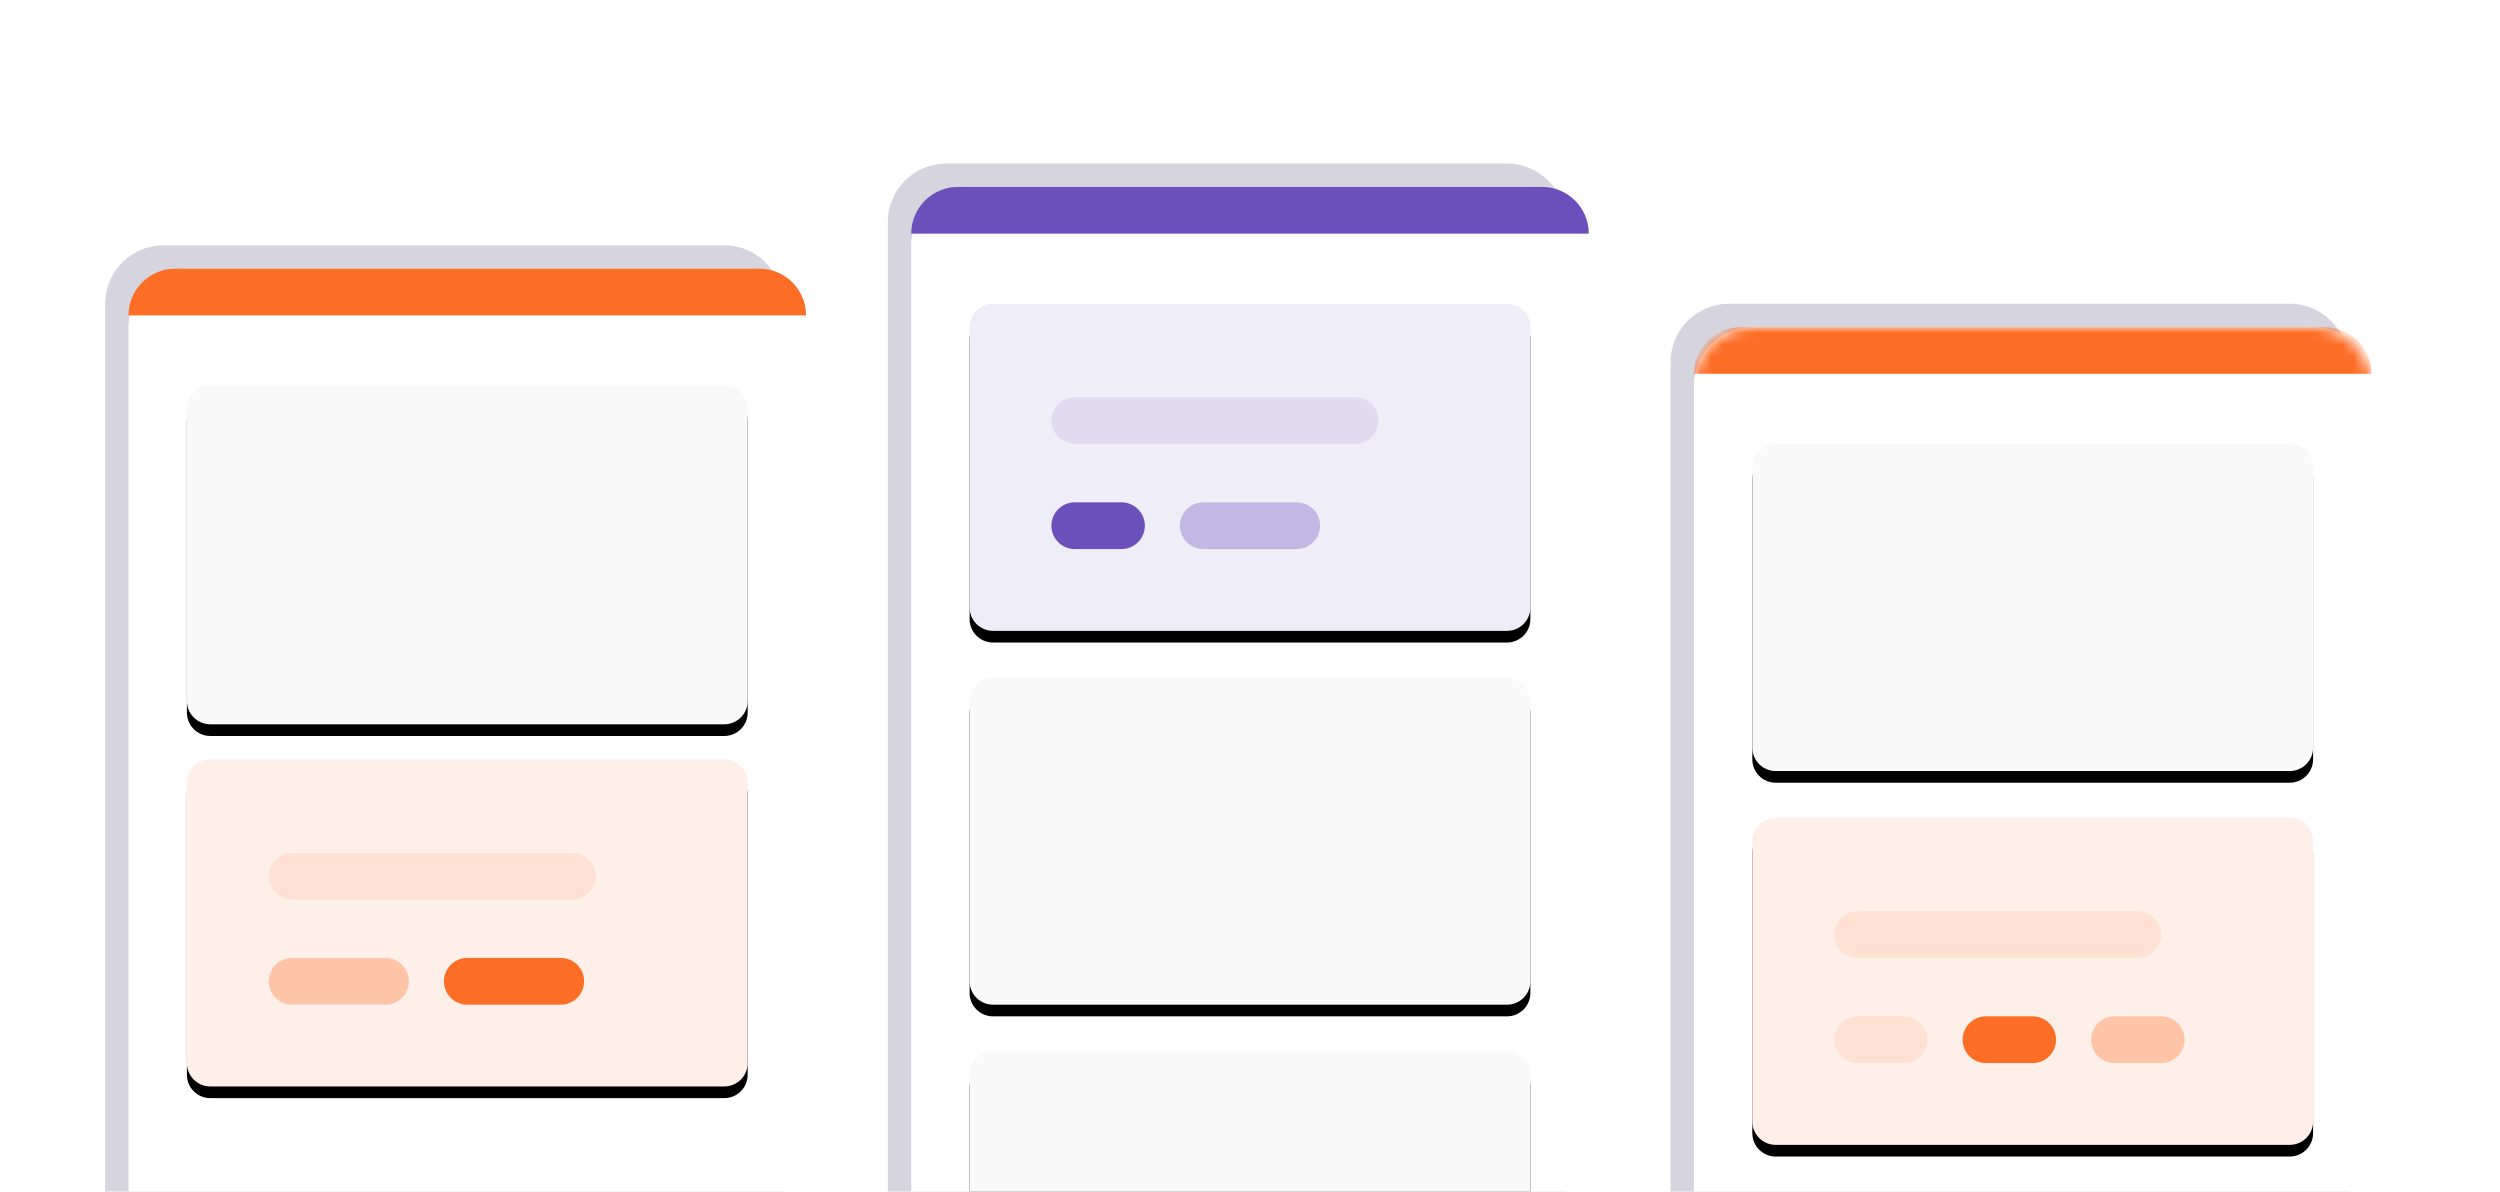 <svg xmlns="http://www.w3.org/2000/svg" width="214" height="102" viewBox="0 0 214 102" xmlns:xlink="http://www.w3.org/1999/xlink">
  <defs>
    <path id="b" d="M2,0 L46,0 C47.105,-2.02906125e-16 48,0.895 48,2 L48,27 C48,28.105 47.105,29 46,29 L2,29 C0.895,29 1.3527075e-16,28.105 0,27 L0,2 C-1.3527075e-16,0.895 0.895,2.02906125e-16 2,0 Z"/>
    <filter id="a" width="102.1%" height="106.9%" x="-1%" y="-1.7%" filterUnits="objectBoundingBox">
      <feOffset dy="1" in="SourceAlpha" result="shadowOffsetOuter1"/>
      <feColorMatrix values="0 0 0 0 0 0 0 0 0 0 0 0 0 0 0 0 0 0 0.05 0" in="shadowOffsetOuter1"/>
    </filter>
    <path id="d" d="M2,0 L46,0 C47.105,-2.02906125e-16 48,0.895 48,2 L48,26 C48,27.105 47.105,28 46,28 L2,28 C0.895,28 1.3527075e-16,27.105 0,26 L0,2 C-1.3527075e-16,0.895 0.895,2.02906125e-16 2,0 Z"/>
    <filter id="c" width="102.1%" height="107.1%" x="-1%" y="-1.8%" filterUnits="objectBoundingBox">
      <feOffset dy="1" in="SourceAlpha" result="shadowOffsetOuter1"/>
      <feColorMatrix values="0 0 0 0 0 0 0 0 0 0 0 0 0 0 0 0 0 0 0.05 0" in="shadowOffsetOuter1"/>
    </filter>
    <path id="e" d="M5,0 L53,0 C55.761,-5.07265313e-16 58,2.239 58,5 L58,91 C58,93.761 55.761,96 53,96 L5,96 C2.239,96 3.38176876e-16,93.761 0,91 L0,5 C-3.38176876e-16,2.239 2.239,5.07265313e-16 5,0 Z"/>
    <path id="h" d="M2,0 L46,0 C47.105,-2.02906125e-16 48,0.895 48,2 L48,26 C48,27.105 47.105,28 46,28 L2,28 C0.895,28 1.3527075e-16,27.105 0,26 L0,2 C-1.3527075e-16,0.895 0.895,2.02906125e-16 2,0 Z"/>
    <filter id="g" width="102.1%" height="107.1%" x="-1%" y="-1.8%" filterUnits="objectBoundingBox">
      <feOffset dy="1" in="SourceAlpha" result="shadowOffsetOuter1"/>
      <feColorMatrix values="0 0 0 0 0 0 0 0 0 0 0 0 0 0 0 0 0 0 0.05 0" in="shadowOffsetOuter1"/>
    </filter>
    <path id="j" d="M2,0 L46,0 C47.105,-2.02906125e-16 48,0.895 48,2 L48,26 C48,27.105 47.105,28 46,28 L2,28 C0.895,28 1.3527075e-16,27.105 0,26 L0,2 C-1.3527075e-16,0.895 0.895,2.02906125e-16 2,0 Z"/>
    <filter id="i" width="102.1%" height="107.1%" x="-1%" y="-1.8%" filterUnits="objectBoundingBox">
      <feOffset dy="1" in="SourceAlpha" result="shadowOffsetOuter1"/>
      <feColorMatrix values="0 0 0 0 0 0 0 0 0 0 0 0 0 0 0 0 0 0 0.05 0" in="shadowOffsetOuter1"/>
    </filter>
    <path id="l" d="M2,0 L46,0 C47.105,-2.02906125e-16 48,0.895 48,2 L48,26 C48,27.105 47.105,28 46,28 L2,28 C0.895,28 1.3527075e-16,27.105 0,26 L0,2 C-1.3527075e-16,0.895 0.895,2.02906125e-16 2,0 Z"/>
    <filter id="k" width="102.1%" height="107.1%" x="-1%" y="-1.8%" filterUnits="objectBoundingBox">
      <feOffset dy="1" in="SourceAlpha" result="shadowOffsetOuter1"/>
      <feColorMatrix values="0 0 0 0 0 0 0 0 0 0 0 0 0 0 0 0 0 0 0.05 0" in="shadowOffsetOuter1"/>
    </filter>
    <path id="n" d="M2,0 L46,0 C47.105,-2.02906125e-16 48,0.895 48,2 L48,26 C48,27.105 47.105,28 46,28 L2,28 C0.895,28 1.3527075e-16,27.105 0,26 L0,2 C-1.3527075e-16,0.895 0.895,2.02906125e-16 2,0 Z"/>
    <filter id="m" width="102.1%" height="107.1%" x="-1%" y="-1.8%" filterUnits="objectBoundingBox">
      <feOffset dy="1" in="SourceAlpha" result="shadowOffsetOuter1"/>
      <feColorMatrix values="0 0 0 0 0 0 0 0 0 0 0 0 0 0 0 0 0 0 0.05 0" in="shadowOffsetOuter1"/>
    </filter>
    <path id="p" d="M2,0 L46,0 C47.105,-2.02906125e-16 48,0.895 48,2 L48,26 C48,27.105 47.105,28 46,28 L2,28 C0.895,28 1.3527075e-16,27.105 0,26 L0,2 C-1.3527075e-16,0.895 0.895,2.02906125e-16 2,0 Z"/>
    <filter id="o" width="102.1%" height="107.1%" x="-1%" y="-1.8%" filterUnits="objectBoundingBox">
      <feOffset dy="1" in="SourceAlpha" result="shadowOffsetOuter1"/>
      <feColorMatrix values="0 0 0 0 0 0 0 0 0 0 0 0 0 0 0 0 0 0 0.05 0" in="shadowOffsetOuter1"/>
    </filter>
  </defs>
  <g fill="none" fill-rule="evenodd">
    <path fill="#D6D4DE" d="M14,21 L62,21 C64.761,21 67,23.239 67,26 L67,112 C67,114.761 64.761,117 62,117 L14,117 C11.239,117 9,114.761 9,112 L9,26 C9,23.239 11.239,21 14,21 Z"/>
    <g transform="translate(11 23)">
      <path fill="#FFFFFF" d="M5,0 L53,0 C55.761,-5.07265313e-16 58,2.239 58,5 L58,91 C58,93.761 55.761,96 53,96 L5,96 C2.239,96 3.38176876e-16,93.761 0,91 L0,5 C-3.38176876e-16,2.239 2.239,5.07265313e-16 5,0 Z"/>
      <path fill="#FC6D26" d="M4,0 L54,0 C56.209,-4.05812251e-16 58,1.791 58,4 L0,4 C-2.705415e-16,1.791 1.791,4.05812251e-16 4,0 Z"/>
      <g transform="translate(5 10)">
        <use fill="black" filter="url(#a)" xlink:href="#b"/>
        <use fill="#F9F9F9" xlink:href="#b"/>
      </g>
      <g transform="translate(5 42)">
        <use fill="black" filter="url(#c)" xlink:href="#d"/>
        <use fill="#FEF0E8" xlink:href="#d"/>
        <path fill="#FEE1D3" d="M9,8 L33,8 C34.105,8 35,8.895 35,10 C35,11.105 34.105,12 33,12 L9,12 C7.895,12 7,11.105 7,10 C7,8.895 7.895,8 9,8 Z"/>
        <path fill="#FDC4A8" d="M9,17 L17,17 C18.105,17 19,17.895 19,19 C19,20.105 18.105,21 17,21 L9,21 C7.895,21 7,20.105 7,19 C7,17.895 7.895,17 9,17 Z"/>
        <path fill="#FC6D26" d="M24,17 L32,17 C33.105,17 34,17.895 34,19 C34,20.105 33.105,21 32,21 L24,21 C22.895,21 22,20.105 22,19 C22,17.895 22.895,17 24,17 Z"/>
      </g>
    </g>
    <path fill="#D6D4DE" d="M148,26 L196,26 C198.761,26 201,28.239 201,31 L201,117 C201,119.761 198.761,122 196,122 L148,122 C145.239,122 143,119.761 143,117 L143,31 C143,28.239 145.239,26 148,26 Z"/>
    <g transform="translate(145 28)">
      <mask id="f" fill="white">
        <use xlink:href="#e"/>
      </mask>
      <use fill="#FFFFFF" xlink:href="#e"/>
      <path fill="#FC6D26" d="M4,0 L54,0 C56.209,-4.05812251e-16 58,1.791 58,4 L0,4 C-2.705415e-16,1.791 1.791,4.05812251e-16 4,0 Z" mask="url(#f)"/>
      <g transform="translate(5 10)">
        <use fill="black" filter="url(#g)" xlink:href="#h"/>
        <use fill="#F9F9F9" xlink:href="#h"/>
      </g>
      <g transform="translate(5 42)">
        <use fill="black" filter="url(#i)" xlink:href="#j"/>
        <use fill="#FEF0E8" xlink:href="#j"/>
        <path fill="#FEE1D3" d="M9 8L33 8C34.105 8 35 8.895 35 10 35 11.105 34.105 12 33 12L9 12C7.895 12 7 11.105 7 10 7 8.895 7.895 8 9 8zM9 17L13 17C14.105 17 15 17.895 15 19 15 20.105 14.105 21 13 21L9 21C7.895 21 7 20.105 7 19 7 17.895 7.895 17 9 17z"/>
        <path fill="#FC6D26" d="M20,17 L24,17 C25.105,17 26,17.895 26,19 C26,20.105 25.105,21 24,21 L20,21 C18.895,21 18,20.105 18,19 C18,17.895 18.895,17 20,17 Z"/>
        <path fill="#FDC4A8" d="M31,17 L35,17 C36.105,17 37,17.895 37,19 C37,20.105 36.105,21 35,21 L31,21 C29.895,21 29,20.105 29,19 C29,17.895 29.895,17 31,17 Z"/>
      </g>
    </g>
    <path fill="#D6D4DE" d="M81,14 L129,14 C131.761,14 134,16.239 134,19 L134,105 C134,107.761 131.761,110 129,110 L81,110 C78.239,110 76,107.761 76,105 L76,19 C76,16.239 78.239,14 81,14 Z"/>
    <g transform="translate(78 16)">
      <path fill="#FFFFFF" d="M5,0 L53,0 C55.761,-5.07265313e-16 58,2.239 58,5 L58,91 C58,93.761 55.761,96 53,96 L5,96 C2.239,96 3.38176876e-16,93.761 0,91 L0,5 C-3.38176876e-16,2.239 2.239,5.07265313e-16 5,0 Z"/>
      <g transform="translate(5 10)">
        <use fill="black" filter="url(#k)" xlink:href="#l"/>
        <use fill="#EFEDF8" xlink:href="#l"/>
        <path fill="#E1DBF1" d="M9,8 L33,8 C34.105,8 35,8.895 35,10 C35,11.105 34.105,12 33,12 L9,12 C7.895,12 7,11.105 7,10 C7,8.895 7.895,8 9,8 Z"/>
        <path fill="#6B4FBB" d="M9,17 L13,17 C14.105,17 15,17.895 15,19 C15,20.105 14.105,21 13,21 L9,21 C7.895,21 7,20.105 7,19 C7,17.895 7.895,17 9,17 Z"/>
        <path fill="#C3B8E3" d="M20,17 L28,17 C29.105,17 30,17.895 30,19 C30,20.105 29.105,21 28,21 L20,21 C18.895,21 18,20.105 18,19 C18,17.895 18.895,17 20,17 Z"/>
      </g>
      <g transform="translate(5 42)">
        <use fill="black" filter="url(#m)" xlink:href="#n"/>
        <use fill="#F9F9F9" xlink:href="#n"/>
      </g>
      <g transform="translate(5 74)">
        <rect width="34" height="4" x="7" y="7" fill="#E1DBF1" rx="2"/>
        <use fill="black" filter="url(#o)" xlink:href="#p"/>
        <use fill="#F9F9F9" xlink:href="#p"/>
      </g>
      <path fill="#6B4FBB" d="M4,0 L54,0 C56.209,-4.05812251e-16 58,1.791 58,4 L0,4 C-2.705415e-16,1.791 1.791,4.05812251e-16 4,0 Z"/>
    </g>
  </g>
</svg>
